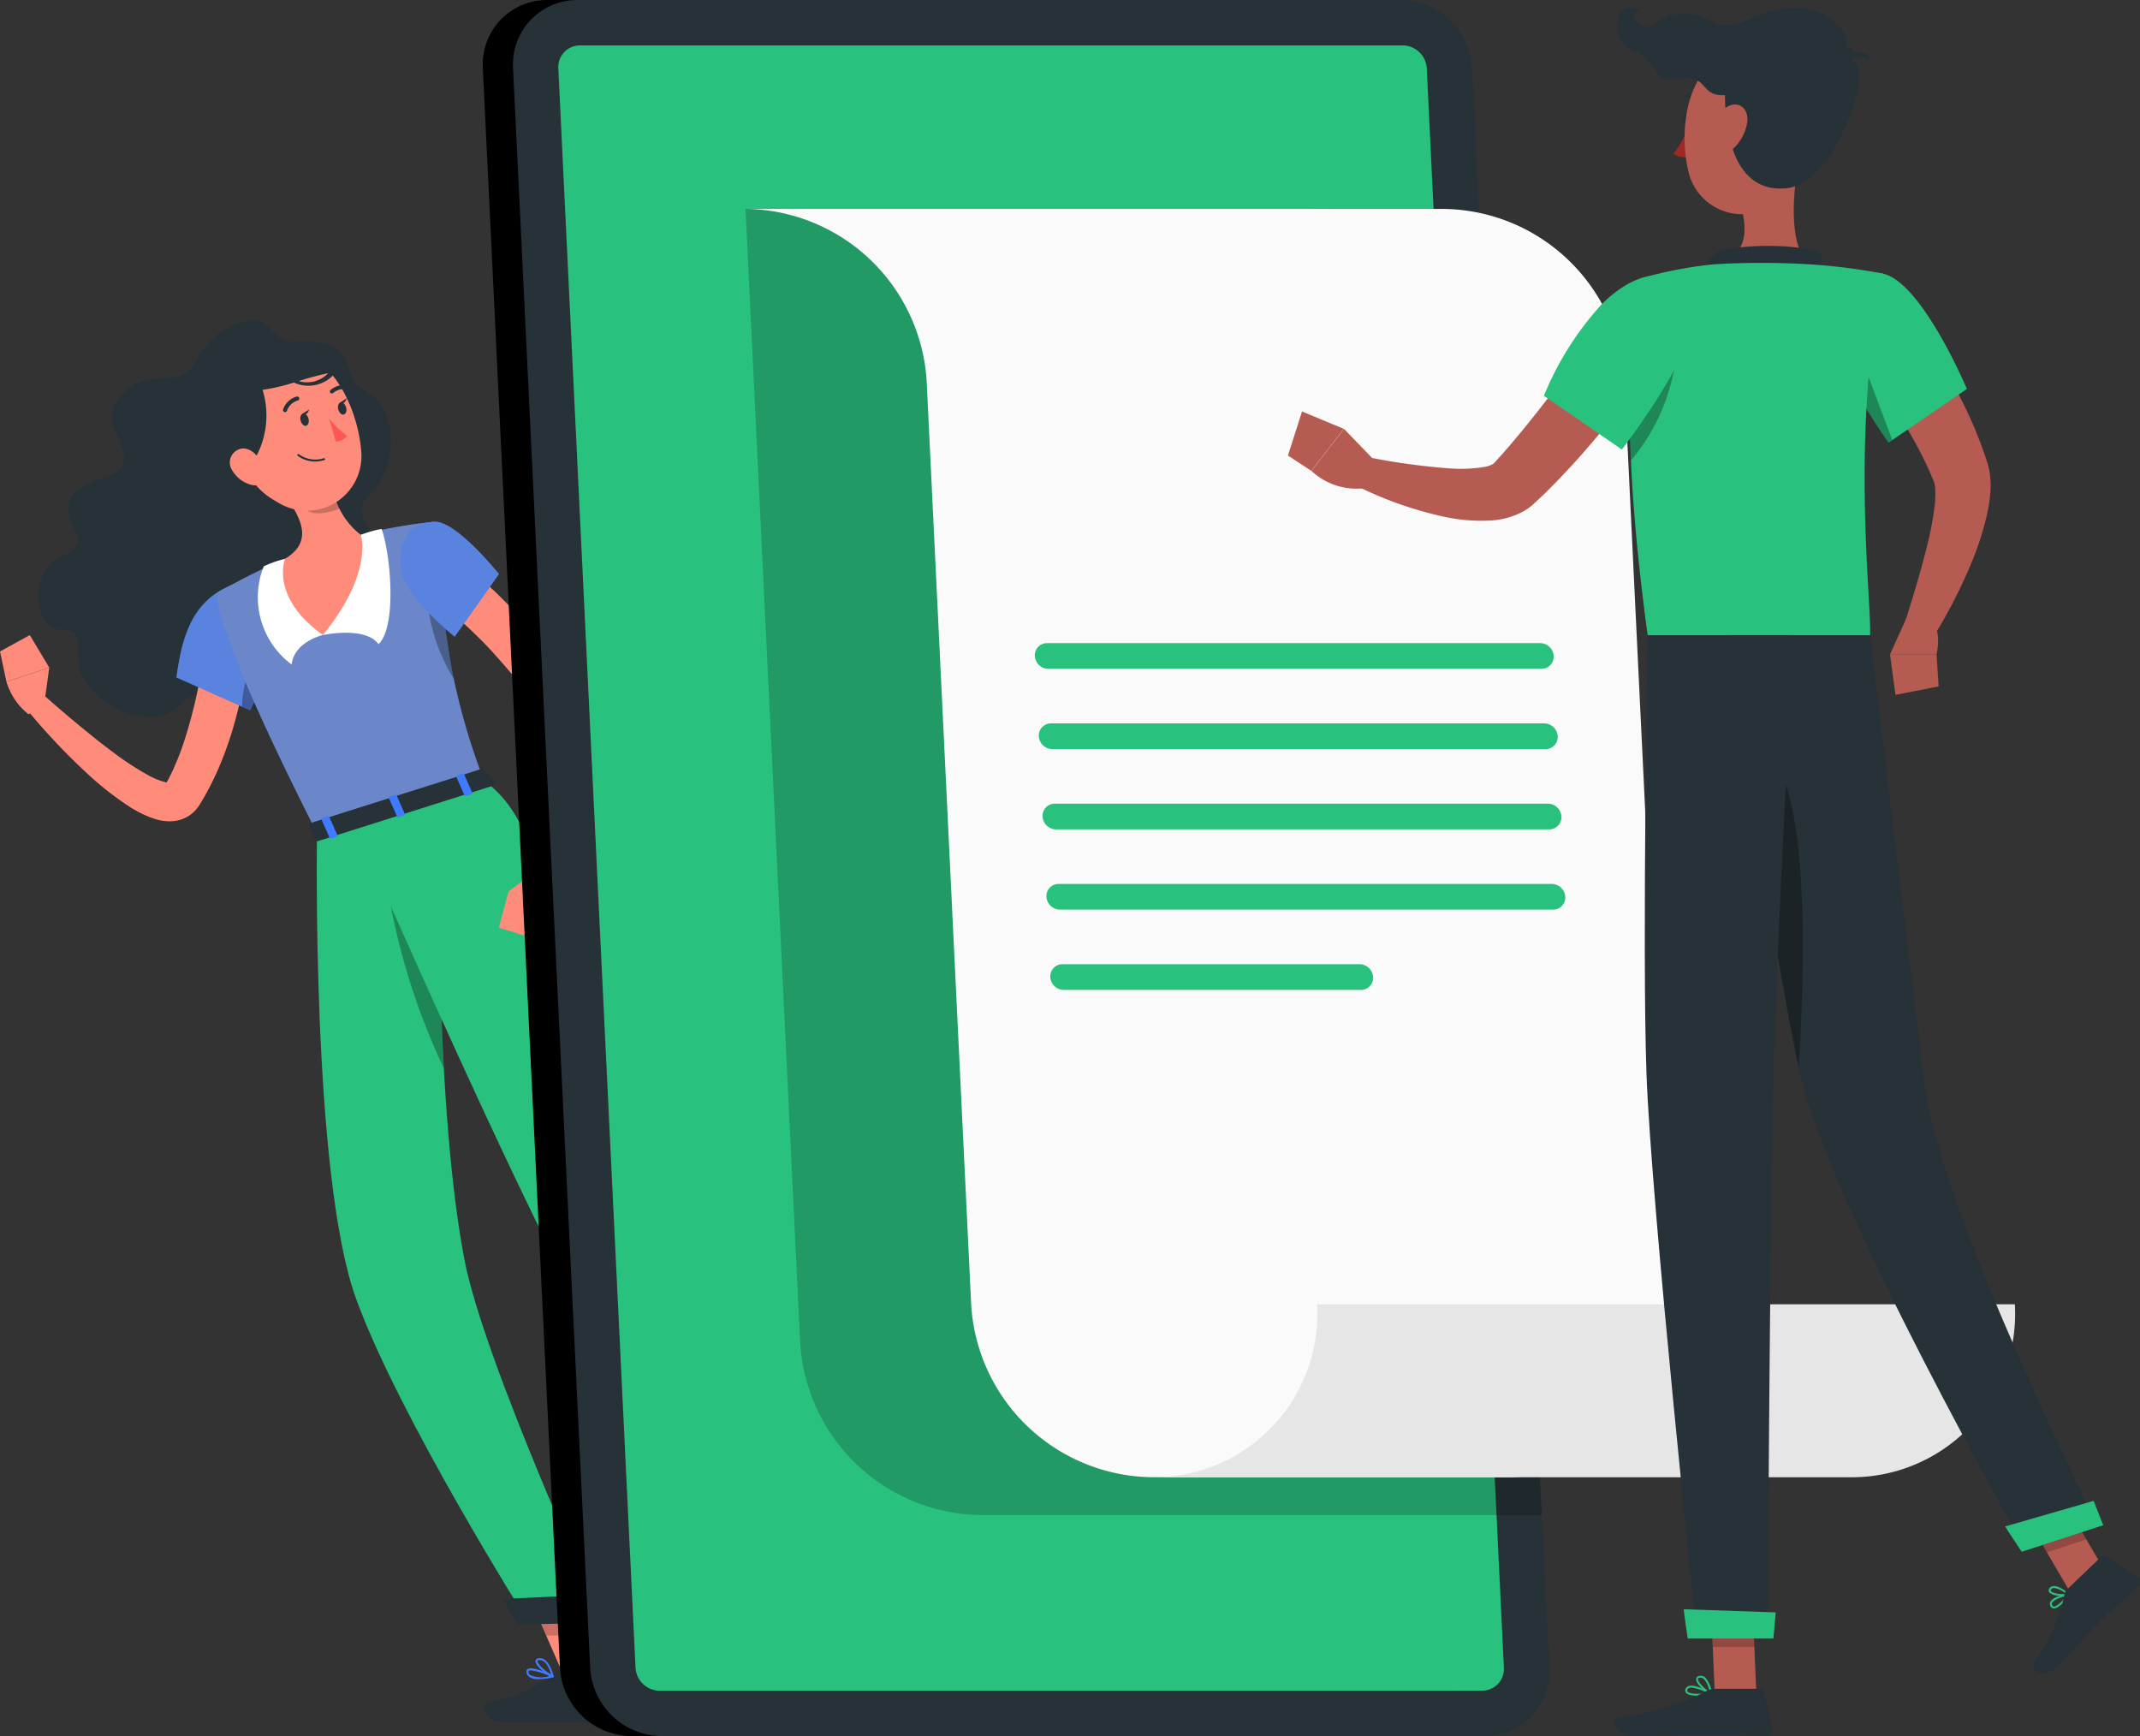 <svg xmlns="http://www.w3.org/2000/svg" width="76" height="61.654" viewBox="0 0 76 61.654">
  <rect x="0" y="0" width="76" height="61.654" fill="#333333" stroke="none"/>
  <g id="Image" transform="translate(-46.598 -109.666)">
    <g id="Character_Female" data-name="Character Female" transform="translate(46.598 121.041)">
      <g id="Grupo_32" data-name="Grupo 32" transform="translate(0 0)">
        <g id="Grupo_24" data-name="Grupo 24" transform="translate(27.841 41.133)">
          <path id="Caminho_40" data-name="Caminho 40" d="M188.653,373.471l-1.287.829-2.333-2.713,1.287-.829Z" transform="translate(-185.033 -370.758)" fill="#ff8b7b"/>
          <path id="Caminho_41" data-name="Caminho 41" d="M186.323,370.76l-1.287.829,1.2,1.4,1.287-.829Z" transform="translate(-185.035 -370.76)" opacity="0.2"/>
        </g>
        <g id="Grupo_25" data-name="Grupo 25" transform="translate(18.606 44.753)">
          <path id="Caminho_42" data-name="Caminho 42" d="M142.131,392.274l-1.479.145-1.538-3.519,1.479-.144Z" transform="translate(-139.114 -388.755)" fill="#ff8b7b"/>
          <path id="Caminho_43" data-name="Caminho 43" d="M139.118,388.9l.793,1.814h1.542l-.856-1.959Z" transform="translate(-139.117 -388.758)" opacity="0.2"/>
        </g>
        <path id="Caminho_44" data-name="Caminho 44" d="M62.423,166.987c-.745.068-.764-1.2-2.071-.6-1.661.756-1.1,1.929-2.4,1.879s-2.167.963-1.877,1.719.737,1.467-.179,1.771-1.542.572-1.408,1.332.782,1.066-.313,1.55-.983,2.581.089,2.583.045,1.047,1.006,2.107,2.423,1.216,3.033.684a1.688,1.688,0,0,1,2.435-.153c1.146.8,3.086,1.006,3-.268s-1.2-2.112-.153-2.776,2.415-.991,1.986-2.281c-.271-.814-1.092-1.5-.429-2.107,1.076-.977,1.081-3.189-.238-3.75C64.14,168.349,64.879,166.764,62.423,166.987Z" transform="translate(-52.039 -166.227)" fill="#263238"/>
        <path id="Caminho_45" data-name="Caminho 45" d="M59.165,219.029a17.092,17.092,0,0,1-.2,1.707c-.094.56-.216,1.116-.362,1.668a12.691,12.691,0,0,1-.546,1.641c-.109.27-.233.537-.366.8-.067.132-.138.263-.212.393-.035.065-.077.129-.115.194l-.059.1a1.38,1.38,0,0,1-.132.178,1.171,1.171,0,0,1-.4.3,1.244,1.244,0,0,1-.435.11,1.705,1.705,0,0,1-.652-.088,3.93,3.93,0,0,1-.885-.434,10.891,10.891,0,0,1-1.374-1.064,23.065,23.065,0,0,1-2.3-2.428l.564-.532c.4.354.811.714,1.226,1.056s.831.684,1.258,1a10.575,10.575,0,0,0,1.288.85,2.617,2.617,0,0,0,.6.248.391.391,0,0,0,.157.014s-.011,0-.04.008a.249.249,0,0,0-.073.049.042.042,0,0,1-.01.01s-.008.013,0,0l.044-.081c.029-.055.06-.107.087-.163.056-.111.111-.223.161-.337.1-.23.2-.464.282-.706.169-.482.31-.982.435-1.489s.219-1.024.3-1.544.151-1.055.2-1.549Z" transform="translate(-50.213 -208.332)" fill="#ff8b7b"/>
        <g id="Grupo_26" data-name="Grupo 26" transform="translate(6.267 9.364)">
          <path id="Caminho_46" data-name="Caminho 46" d="M81.615,214.312a10.633,10.633,0,0,1-.81,2.092c-.237.495-.43.867-.43.867l-.282-.125-2.331-1.038c.177-1.257.465-2.624,1.85-3.232A1.56,1.56,0,0,1,81.615,214.312Z" transform="translate(-77.762 -212.789)" fill="#407bff"/>
          <path id="Caminho_47" data-name="Caminho 47" d="M81.615,214.312a10.633,10.633,0,0,1-.81,2.092c-.237.495-.43.867-.43.867l-.282-.125-2.331-1.038c.177-1.257.465-2.624,1.85-3.232A1.56,1.56,0,0,1,81.615,214.312Z" transform="translate(-77.762 -212.789)" fill="#6b87c9" opacity="0.6"/>
        </g>
        <path id="Caminho_48" data-name="Caminho 48" d="M90.064,227.231c-.237.495-.43.867-.43.867l-.282-.125a3.674,3.674,0,0,1,.406-1.631A2.2,2.2,0,0,1,90.064,227.231Z" transform="translate(-80.754 -214.252)" opacity="0.3"/>
        <path id="Caminho_49" data-name="Caminho 49" d="M49.071,228.914l.186-1.354-1.52.5a2.318,2.318,0,0,0,.783,1.155Z" transform="translate(-47.508 -215.225)" fill="#ff8b7b"/>
        <path id="Caminho_50" data-name="Caminho 50" d="M47.657,221.813l-1.059.581.229,1.074,1.52-.5Z" transform="translate(-46.598 -210.634)" fill="#ff8b7b"/>
        <path id="Caminho_51" data-name="Caminho 51" d="M188.822,382.279l1.4-1a.121.121,0,0,1,.16.014l.952.992a.246.246,0,0,1-.041.364c-.493.341-.749.481-1.363.922-.378.271-1.174.927-1.7,1.3s-.92-.122-.736-.324a4.439,4.439,0,0,0,1.174-2.04A.4.4,0,0,1,188.822,382.279Z" transform="translate(-159.124 -338.009)" fill="#263238"/>
        <path id="Caminho_52" data-name="Caminho 52" d="M135.02,404.7h1.816a.15.15,0,0,1,.143.11l.395,1.437a.226.226,0,0,1-.222.287c-.64.006-.943,0-1.742,0h-2.441c-.664,0-.8-.671-.528-.732a4.943,4.943,0,0,0,2.32-1.007A.374.374,0,0,1,135.02,404.7Z" transform="translate(-115.072 -356.742)" fill="#263238"/>
        <g id="Grupo_28" data-name="Grupo 28" transform="translate(7.713 7.155)">
          <g id="Grupo_27" data-name="Grupo 27">
            <path id="Caminho_53" data-name="Caminho 53" d="M94.422,210.985l-5.927,1.874c-4.1-8.121-3.517-8.551-3.517-8.551s.947-.541,1.933-.991c.149-.068.3-.135.448-.2a19.788,19.788,0,0,1,2.691-.853c.135-.036.269-.068.4-.1a18.906,18.906,0,0,1,2.218-.364c.088,1.124.177,2.075.273,2.9.125,1.078.259,1.941.41,2.687A23.473,23.473,0,0,0,94.422,210.985Z" transform="translate(-84.949 -201.802)" fill="#407bff"/>
            <path id="Caminho_54" data-name="Caminho 54" d="M94.422,210.985l-5.927,1.874c-4.1-8.121-3.517-8.551-3.517-8.551s.947-.541,1.933-.991c.149-.068.3-.135.448-.2a19.788,19.788,0,0,1,2.691-.853c.135-.036.269-.068.4-.1a18.906,18.906,0,0,1,2.218-.364c.088,1.124.177,2.075.273,2.9.125,1.078.259,1.941.41,2.687A23.473,23.473,0,0,0,94.422,210.985Z" transform="translate(-84.949 -201.802)" fill="#8890a6" opacity="0.6"/>
          </g>
          <path id="Caminho_55" data-name="Caminho 55" d="M122.8,216.171a6.411,6.411,0,0,1-.973-3.379l.563.692C122.511,214.562,122.645,215.424,122.8,216.171Z" transform="translate(-114.389 -210.582)" opacity="0.3"/>
        </g>
        <path id="Caminho_56" data-name="Caminho 56" d="M103.625,206.838s1.5-.323,1.976.325c.659-.648.427-3.187.108-4.092a3.934,3.934,0,0,0-.739.21l-1.055,1.632Z" transform="translate(-92.156 -195.661)" fill="#fff"/>
        <path id="Caminho_57" data-name="Caminho 57" d="M94.49,211.057s-1.011.225-1.112,1.047a2.977,2.977,0,0,1-.991-3.486,3.6,3.6,0,0,1,.756-.265l1.055,1.161Z" transform="translate(-83.021 -199.88)" fill="#fff"/>
        <g id="Grupo_29" data-name="Grupo 29" transform="translate(10.049 5.53)">
          <path id="Caminho_58" data-name="Caminho 58" d="M98.332,194.1a2.637,2.637,0,0,0,1,1.713s.465,1.331-1.346,3.557c-1.894-1.35-1.346-2.706-1.346-2.706.893-.536.641-1.244.26-1.864l.525-.842A.5.5,0,0,1,98.332,194.1Z" transform="translate(-96.567 -193.723)" fill="#ff8b7b"/>
          <path id="Caminho_59" data-name="Caminho 59" d="M101.07,194.1a.5.5,0,0,0-.907-.141l-.169.269v0c.014.179.022.326.02.4-.016.523.718.5,1.315.247A5.315,5.315,0,0,1,101.07,194.1Z" transform="translate(-99.305 -193.724)" opacity="0.2"/>
        </g>
        <path id="Caminho_60" data-name="Caminho 60" d="M86.73,174.387c.522,1.427.712,2.042,1.668,2.569a1.941,1.941,0,0,0,2.991-1.713c-.076-1.4-.917-3.5-2.512-3.652A2.072,2.072,0,0,0,86.73,174.387Z" transform="translate(-78.554 -170.504)" fill="#ff8b7b"/>
        <path id="Caminho_61" data-name="Caminho 61" d="M87.965,171.192a2.3,2.3,0,0,0-1.99-.915,2.09,2.09,0,0,0-1.52.778l-.938,2.049s.582,2.639,1.541,1.406a3.091,3.091,0,0,0,.359-2.59,6.564,6.564,0,0,0,1.11-.258,1.233,1.233,0,0,0,1.307-.173c.08-.074.139-.132.181-.178l.033-.039C88.165,171.134,88.074,171.149,87.965,171.192Zm-1.266.419a10.119,10.119,0,0,1,1.045-.279A1.03,1.03,0,0,1,86.7,171.611Z" transform="translate(-76.092 -169.452)" fill="#263238"/>
        <path id="Caminho_62" data-name="Caminho 62" d="M87.3,189.661a1.11,1.11,0,0,0,.677.51c.378.095.556-.245.443-.6-.1-.316-.422-.746-.8-.685A.5.5,0,0,0,87.3,189.661Z" transform="translate(-79.05 -184.327)" fill="#ff8b7b"/>
        <g id="Grupo_30" data-name="Grupo 30" transform="translate(11.25 16.839)">
          <path id="Caminho_63" data-name="Caminho 63" d="M102.544,251.331s-.209,12.147,1.386,16.535c1.529,4.207,6.088,11.439,6.088,11.439l2.642-.068s-4.2-9.156-4.885-12.779c-1.141-6.007-.889-16.5-.889-16.5Z" transform="translate(-102.535 -249.958)" fill="#29c17e"/>
          <path id="Caminho_64" data-name="Caminho 64" d="M114.38,252.372l.71-2.013,1.257-.4s-.115,4.772.161,9.722A24.165,24.165,0,0,1,114.38,252.372Z" transform="translate(-111.998 -249.96)" opacity="0.3"/>
        </g>
        <path id="Caminho_65" data-name="Caminho 65" d="M135.949,392.25l3.263-.083-.189-1-3.563.169Z" transform="translate(-117.589 -345.927)" fill="#263238"/>
        <path id="Caminho_66" data-name="Caminho 66" d="M109.044,248.945s4.122,9.431,6.786,14.8c2.152,4.335,8.849,10.152,8.849,10.152l1.835-1.274a114.62,114.62,0,0,1-6.524-9.829c-4.757-9.41-3.584-13.287-6.319-15.331Z" transform="translate(-96.485 -231.125)" fill="#29c17e"/>
        <path id="Caminho_67" data-name="Caminho 67" d="M184.5,372.086l2.156-1.534-.49-.942L183.8,371.4Z" transform="translate(-156.206 -328.708)" fill="#263238"/>
        <path id="Caminho_68" data-name="Caminho 68" d="M107.334,245.508l.435.446c.034.035,0,.092-.07.114l-6.216,1.967c-.054.017-.106,0-.12-.028l-.221-.514c-.015-.035.021-.081.079-.1l6-1.9A.113.113,0,0,1,107.334,245.508Z" transform="translate(-90.17 -229.546)" fill="#263238"/>
        <path id="Caminho_69" data-name="Caminho 69" d="M127.526,247.054l.161-.051c.032-.01.051-.035.042-.054l-.293-.665c-.008-.02-.042-.027-.074-.017l-.161.051c-.032.01-.051.034-.043.054l.294.665C127.461,247.056,127.494,247.064,127.526,247.054Z" transform="translate(-110.956 -230.166)" fill="#407bff"/>
        <path id="Caminho_70" data-name="Caminho 70" d="M103.722,254.585l.161-.051c.032-.01.051-.034.043-.054l-.294-.665c-.008-.02-.042-.027-.074-.017l-.161.051c-.032.01-.051.034-.043.054l.293.665C103.657,254.588,103.69,254.6,103.722,254.585Z" transform="translate(-91.939 -236.183)" fill="#407bff"/>
        <path id="Caminho_71" data-name="Caminho 71" d="M115.624,250.82l.161-.051c.032-.01.051-.034.042-.054l-.293-.665c-.009-.02-.042-.027-.074-.017l-.161.051c-.032.01-.051.034-.043.054l.294.665C115.559,250.822,115.592,250.83,115.624,250.82Z" transform="translate(-101.447 -233.175)" fill="#407bff"/>
        <path id="Caminho_72" data-name="Caminho 72" d="M99.637,182.949c.035.118.126.2.2.172s.111-.138.076-.256-.126-.2-.2-.172S99.6,182.831,99.637,182.949Z" transform="translate(-88.959 -179.378)" fill="#263238"/>
        <path id="Caminho_73" data-name="Caminho 73" d="M106.287,180.969c.035.118.126.2.2.172s.112-.138.076-.256-.126-.2-.2-.172S106.252,180.851,106.287,180.969Z" transform="translate(-94.272 -177.796)" fill="#263238"/>
        <path id="Caminho_74" data-name="Caminho 74" d="M106.561,180.15l.26-.167S106.741,180.249,106.561,180.15Z" transform="translate(-94.502 -177.217)" fill="#263238"/>
        <path id="Caminho_75" data-name="Caminho 75" d="M104.685,183.526a3.29,3.29,0,0,0,.647.63.53.53,0,0,1-.4.2Z" transform="translate(-93.003 -180.047)" fill="#ff5652"/>
        <path id="Caminho_76" data-name="Caminho 76" d="M100.086,190.062a.036.036,0,0,0-.034-.063.98.98,0,0,1-.873-.139.036.036,0,0,0-.051,0,.036.036,0,0,0,0,.051,1.034,1.034,0,0,0,.941.153A.036.036,0,0,0,100.086,190.062Z" transform="translate(-88.557 -185.1)" fill="#263238"/>
        <path id="Caminho_77" data-name="Caminho 77" d="M96.7,180.228a.073.073,0,0,0,.022-.031.577.577,0,0,1,.376-.364.073.073,0,1,0-.032-.142.719.719,0,0,0-.48.455.073.073,0,0,0,.114.081Z" transform="translate(-86.532 -176.982)" fill="#263238"/>
        <path id="Caminho_78" data-name="Caminho 78" d="M105.534,177.782a.064.064,0,0,0,0-.013.072.072,0,0,0-.058-.085.72.72,0,0,0-.639.172.073.073,0,0,0,.1.1.574.574,0,0,1,.507-.131A.072.072,0,0,0,105.534,177.782Z" transform="translate(-93.112 -175.368)" fill="#263238"/>
        <path id="Caminho_79" data-name="Caminho 79" d="M124.081,208.857c.24.18.441.347.651.528s.408.362.606.549q.589.567,1.127,1.189a13.128,13.128,0,0,1,1,1.313c.08.113.15.234.225.351s.148.236.215.359.136.237.207.374l.106.223.087.225a5.311,5.311,0,0,1,.256,1.77,9.619,9.619,0,0,1-.179,1.661,15.84,15.84,0,0,1-.4,1.578,15.009,15.009,0,0,1-.568,1.517l-.727-.269c.124-.483.244-.99.332-1.49a14.826,14.826,0,0,0,.216-1.5,9.773,9.773,0,0,0,.033-1.469,5.8,5.8,0,0,0-.085-.692,3.718,3.718,0,0,0-.183-.62l-.061-.139-.069-.128c-.053-.092-.127-.2-.19-.3s-.133-.2-.2-.3-.138-.2-.215-.3c-.293-.4-.624-.768-.955-1.14s-.692-.722-1.059-1.064c-.182-.172-.368-.341-.556-.506s-.387-.33-.561-.47Z" transform="translate(-107.744 -200.284)" fill="#ff8b7b"/>
        <path id="Caminho_80" data-name="Caminho 80" d="M137.544,263l-1.1.809,1.416.744a2.317,2.317,0,0,0,.284-1.367Z" transform="translate(-118.374 -243.536)" fill="#ff8b7b"/>
        <path id="Caminho_81" data-name="Caminho 81" d="M134.7,268.323l1.154.356.611-.912-1.416-.744Z" transform="translate(-116.985 -246.752)" fill="#ff8b7b"/>
        <g id="Grupo_31" data-name="Grupo 31" transform="translate(14.223 7.154)">
          <path id="Caminho_82" data-name="Caminho 82" d="M118.534,201.8c.77-.035,2.284,1.858,2.284,1.858l-1.572,2.223s-1.766-1.4-1.9-2.387C117.228,202.66,117.553,201.845,118.534,201.8Z" transform="translate(-117.321 -201.8)" fill="#407bff"/>
          <path id="Caminho_83" data-name="Caminho 83" d="M118.534,201.8c.77-.035,2.284,1.858,2.284,1.858l-1.572,2.223s-1.766-1.4-1.9-2.387C117.228,202.66,117.553,201.845,118.534,201.8Z" transform="translate(-117.321 -201.8)" fill="#6b87c9" opacity="0.6"/>
        </g>
        <path id="Caminho_84" data-name="Caminho 84" d="M190.836,387.708h-.025a.206.206,0,0,1-.161-.121.124.124,0,0,1,0-.125c.1-.169.65-.2.713-.2a.036.036,0,0,1,.029.06C191.263,387.469,191.026,387.708,190.836,387.708Zm.442-.369c-.221.017-.514.068-.566.157a.052.052,0,0,0,0,.055.136.136,0,0,0,.105.083C190.924,387.648,191.092,387.538,191.278,387.34Z" transform="translate(-161.666 -342.81)" fill="#407bff"/>
        <path id="Caminho_85" data-name="Caminho 85" d="M191.588,385.822c-.186,0-.55-.1-.617-.251a.126.126,0,0,1,.04-.153.188.188,0,0,1,.153-.05c.221.023.48.38.49.395a.036.036,0,0,1,0,.036.035.035,0,0,1-.029.021Zm-.447-.383a.117.117,0,0,0-.081.032c-.034.032-.03.054-.023.07.044.1.33.2.516.208-.092-.115-.264-.3-.4-.309Z" transform="translate(-161.927 -341.296)" fill="#407bff"/>
        <path id="Caminho_86" data-name="Caminho 86" d="M140.009,404.667a.606.606,0,0,1-.355-.085.226.226,0,0,1-.092-.175.1.1,0,0,1,.045-.1c.165-.111.783.169.905.227a.036.036,0,0,1-.008.068A2.413,2.413,0,0,1,140.009,404.667Zm-.289-.313a.132.132,0,0,0-.071.015.034.034,0,0,0-.014.035.154.154,0,0,0,.064.12,1.008,1.008,0,0,0,.683.031A2.254,2.254,0,0,0,139.719,404.354Z" transform="translate(-120.866 -356.408)" fill="#407bff"/>
        <path id="Caminho_87" data-name="Caminho 87" d="M141.792,403.153l-.014,0c-.2-.084-.618-.415-.6-.586.005-.038.031-.085.124-.1.361-.043.514.613.52.641a.037.037,0,0,1-.035.045Zm-.452-.615h-.025c-.038,0-.059.016-.061.034-.013.1.272.361.481.476C141.688,402.891,141.558,402.539,141.341,402.539Z" transform="translate(-122.161 -354.956)" fill="#407bff"/>
        <path id="Caminho_88" data-name="Caminho 88" d="M99.911,182.131l.26-.167S100.091,182.229,99.911,182.131Z" transform="translate(-89.189 -178.799)" fill="#263238"/>
      </g>
    </g>
    <g id="Account" transform="translate(63.745 109.666)">
      <g id="Grupo_42" data-name="Grupo 42">
        <g id="Grupo_33" data-name="Grupo 33">
          <path id="Caminho_89" data-name="Caminho 89" d="M163.388,109.666H134.16a2.285,2.285,0,0,0-2.3,2.413l2.74,56.828a2.567,2.567,0,0,0,2.53,2.413H166.36a2.285,2.285,0,0,0,2.3-2.413l-2.74-56.828A2.567,2.567,0,0,0,163.388,109.666Z" transform="translate(-131.86 -109.666)"/>
          <path id="Caminho_90" data-name="Caminho 90" d="M168.722,109.666H139.494a2.285,2.285,0,0,0-2.3,2.413l2.74,56.828a2.567,2.567,0,0,0,2.53,2.413h29.228a2.285,2.285,0,0,0,2.3-2.413l-2.74-56.828A2.567,2.567,0,0,0,168.722,109.666Z" transform="translate(-136.121 -109.666)" fill="#263238"/>
          <path id="Caminho_91" data-name="Caminho 91" d="M148.787,176.1a.865.865,0,0,1-.843-.8L145.2,118.47a.769.769,0,0,1,.766-.8H175.2a.865.865,0,0,1,.843.8l2.74,56.828a.769.769,0,0,1-.766.8Z" transform="translate(-142.52 -116.057)" fill="#29c17e"/>
          <path id="Caminho_92" data-name="Caminho 92" d="M150.368,177.3a.438.438,0,0,1-.422-.4L149,157.323l-1.8-37.254a.39.39,0,0,1,.383-.4h29.228a.439.439,0,0,1,.422.4l2.74,56.828a.389.389,0,0,1-.383.4Z" transform="translate(-144.12 -117.655)" fill="#29c17e" opacity="0.1"/>
        </g>
        <g id="Grupo_41" data-name="Grupo 41" transform="translate(9.326 7.419)">
          <path id="Caminho_101" data-name="Caminho 101" d="M198.137,146.555h-19.9l1.94,40.244a6.514,6.514,0,0,0,6.439,6.142h19.9l-1.94-40.244A6.514,6.514,0,0,0,198.137,146.555Z" transform="translate(-178.234 -146.555)" opacity="0.2"/>
          <g id="Grupo_38" data-name="Grupo 38">
            <path id="Caminho_102" data-name="Caminho 102" d="M203.014,146.555h-24.78a6.514,6.514,0,0,1,6.438,6.142l1.579,32.758a6.514,6.514,0,0,0,6.438,6.142h12.5a5.8,5.8,0,0,0,5.846-6.142L209.452,152.7A6.514,6.514,0,0,0,203.014,146.555Z" transform="translate(-178.234 -146.555)" fill="#fafafa"/>
            <path id="Caminho_103" data-name="Caminho 103" d="M255.961,339.987a5.8,5.8,0,0,1-5.846,6.142h24.78a5.8,5.8,0,0,0,5.846-6.142Z" transform="translate(-235.659 -301.086)" fill="#e6e6e6"/>
          </g>
          <g id="Grupo_39" data-name="Grupo 39" transform="translate(10.277 15.421)">
            <path id="Caminho_104" data-name="Caminho 104" d="M247.326,244.039H229.812a.485.485,0,0,1-.478-.456h0a.432.432,0,0,1,.435-.457h17.514a.486.486,0,0,1,.478.457h0A.432.432,0,0,1,247.326,244.039Z" transform="translate(-229.333 -243.126)" fill="#29c17e"/>
            <path id="Caminho_105" data-name="Caminho 105" d="M248.009,258.213H230.5a.486.486,0,0,1-.478-.457h0a.432.432,0,0,1,.435-.457h17.514a.486.486,0,0,1,.479.457h0A.432.432,0,0,1,248.009,258.213Z" transform="translate(-229.879 -254.449)" fill="#29c17e"/>
            <path id="Caminho_106" data-name="Caminho 106" d="M248.693,272.387H231.179a.485.485,0,0,1-.478-.457h0a.432.432,0,0,1,.434-.456h17.514a.486.486,0,0,1,.479.456h0A.432.432,0,0,1,248.693,272.387Z" transform="translate(-230.425 -265.773)" fill="#29c17e"/>
            <path id="Caminho_107" data-name="Caminho 107" d="M249.376,286.559H231.862a.486.486,0,0,1-.478-.456h0a.432.432,0,0,1,.434-.457h17.514a.486.486,0,0,1,.478.457h0A.432.432,0,0,1,249.376,286.559Z" transform="translate(-230.971 -277.095)" fill="#29c17e"/>
            <path id="Caminho_108" data-name="Caminho 108" d="M243.1,300.733H232.545a.485.485,0,0,1-.478-.456h0a.432.432,0,0,1,.435-.457h10.551a.486.486,0,0,1,.479.457h0A.432.432,0,0,1,243.1,300.733Z" transform="translate(-231.517 -288.418)" fill="#29c17e"/>
          </g>
        </g>
      </g>
    </g>
    <g id="Character_Male" data-name="Character Male" transform="translate(92.343 109.935)">
      <g id="Grupo_47" data-name="Grupo 47">
        <g id="Grupo_43" data-name="Grupo 43" transform="translate(15.006 56.455)">
          <path id="Caminho_113" data-name="Caminho 113" d="M350.307,395.146H348.83l-.147-3.421h1.477Z" transform="translate(-348.683 -391.725)" fill="#b55b52"/>
          <path id="Caminho_114" data-name="Caminho 114" d="M348.685,391.729l.076,1.764h1.478l-.076-1.764Z" transform="translate(-348.684 -391.728)" opacity="0.2"/>
        </g>
        <g id="Grupo_44" data-name="Grupo 44" transform="translate(26.035 52.845)">
          <path id="Caminho_115" data-name="Caminho 115" d="M406.694,376.794l-1.4.458-1.766-3.023,1.4-.458Z" transform="translate(-403.523 -373.771)" fill="#b55b52"/>
          <path id="Caminho_116" data-name="Caminho 116" d="M404.93,373.773l-1.405.458.911,1.558,1.405-.458Z" transform="translate(-403.525 -373.773)" opacity="0.2"/>
        </g>
        <path id="Caminho_117" data-name="Caminho 117" d="M374.662,162.917c.184.224.34.424.5.641s.31.429.461.646c.3.436.583.882.85,1.343a15.122,15.122,0,0,1,1.355,2.96l.033.1.017.053.022.082.04.165.023.151a3,3,0,0,1,.021.545,5.424,5.424,0,0,1-.133.912,10.569,10.569,0,0,1-.5,1.571,18.227,18.227,0,0,1-1.438,2.806l-1-.481c.3-.942.595-1.909.824-2.847a11.239,11.239,0,0,0,.26-1.375,3.447,3.447,0,0,0,.023-.6,1.077,1.077,0,0,0-.029-.213l-.009-.037a.083.083,0,0,1-.01-.018l0-.009-.015-.037-.034-.079-.134-.315-.151-.314c-.1-.21-.211-.419-.322-.627-.228-.416-.477-.828-.733-1.237s-.531-.811-.808-1.212-.574-.8-.846-1.167Z" transform="translate(-353.037 -152.477)" fill="#b55b52"/>
        <path id="Caminho_118" data-name="Caminho 118" d="M380.933,218.545l-.578,1.278h1.652s.263-.97-.336-1.361Z" transform="translate(-358.979 -196.851)" fill="#b55b52"/>
        <path id="Caminho_119" data-name="Caminho 119" d="M380.549,226.665l1.533-.3-.074-1.139h-1.652Z" transform="translate(-358.979 -202.257)" fill="#b55b52"/>
        <path id="Caminho_120" data-name="Caminho 120" d="M344.1,129.836c0,.119-.063.216-.141.216s-.141-.1-.141-.216.063-.216.141-.216S344.1,129.717,344.1,129.836Z" transform="translate(-329.792 -125.876)" fill="#263238"/>
        <path id="Caminho_121" data-name="Caminho 121" d="M342.7,131.766a4.268,4.268,0,0,1-.569,1.019.687.687,0,0,0,.569.107Z" transform="translate(-328.445 -127.591)" fill="#a02724"/>
        <path id="Caminho_122" data-name="Caminho 122" d="M344.808,126.346a.069.069,0,0,1-.041-.013.557.557,0,0,0-.5-.091.07.07,0,0,1-.05-.131.694.694,0,0,1,.629.108.07.07,0,0,1-.041.127Z" transform="translate(-330.075 -123.047)" fill="#263238"/>
        <path id="Caminho_123" data-name="Caminho 123" d="M351.131,137.524c-.212,1.081-.424,3.061.333,3.783,0,0-.3,1.1-2.3,1.1-2.208,0-1.055-1.1-1.055-1.1,1.205-.288,1.174-1.182.964-2.022Z" transform="translate(-332.974 -132.191)" fill="#b55b52"/>
        <path id="Caminho_124" data-name="Caminho 124" d="M351.916,154.105c.158-.347.333-.744-.028-.869a9.273,9.273,0,0,0-3.316-.02.772.772,0,0,0-.537.961Z" transform="translate(-333.137 -144.613)" fill="#263238"/>
        <path id="Caminho_125" data-name="Caminho 125" d="M409.038,391.435c-.109.1-.232.19-.324.175a.143.143,0,0,1-.114-.121.162.162,0,0,1,.023-.135c.121-.186.609-.266.63-.269a.035.035,0,0,1,.035.016.035.035,0,0,1,0,.038A1.848,1.848,0,0,1,409.038,391.435Zm-.328-.076a.183.183,0,0,0-.028.033.094.094,0,0,0-.014.079c.017.064.047.068.057.07.1.016.322-.191.456-.371A1.152,1.152,0,0,0,408.71,391.359Z" transform="translate(-381.539 -334.758)" fill="#29c17e"/>
        <path id="Caminho_126" data-name="Caminho 126" d="M409.119,390.071a.038.038,0,0,1-.015.008c-.168.046-.605.016-.7-.124a.115.115,0,0,1,.017-.143.193.193,0,0,1,.139-.071c.221-.017.541.266.555.279a.035.035,0,0,1,0,.051Zm-.629-.227-.011.011c-.029.036-.018.053-.013.061.054.083.359.13.549.108a.845.845,0,0,0-.446-.214A.125.125,0,0,0,408.49,389.844Z" transform="translate(-381.376 -333.684)" fill="#29c17e"/>
        <path id="Caminho_127" data-name="Caminho 127" d="M344.65,407.7c-.19,0-.373-.026-.434-.112a.133.133,0,0,1,0-.153.175.175,0,0,1,.111-.082c.246-.067.762.227.784.24a.036.036,0,0,1,.017.036.035.035,0,0,1-.028.029A2.6,2.6,0,0,1,344.65,407.7Zm-.234-.287a.265.265,0,0,0-.068.008.106.106,0,0,0-.068.049c-.025.043-.016.065-.007.077.069.1.442.1.717.059A1.582,1.582,0,0,0,344.416,407.414Z" transform="translate(-330.09 -347.748)" fill="#29c17e"/>
        <path id="Caminho_128" data-name="Caminho 128" d="M346.615,406.254a.036.036,0,0,1-.014,0c-.178-.08-.531-.4-.5-.567.006-.039.034-.088.131-.1a.257.257,0,0,1,.194.06,1,1,0,0,1,.229.569.035.035,0,0,1-.015.032A.034.034,0,0,1,346.615,406.254Zm-.36-.6h-.021c-.063.007-.067.031-.068.04-.016.1.224.351.406.461a.823.823,0,0,0-.2-.456A.186.186,0,0,0,346.255,405.655Z" transform="translate(-331.609 -346.342)" fill="#29c17e"/>
        <path id="Caminho_129" data-name="Caminho 129" d="M406.814,385.566l1.2-1.147a.129.129,0,0,1,.161-.014l1.119.747a.217.217,0,0,1,.025.34c-.426.393-.653.563-1.18,1.068-.325.31-1.3,1.368-1.744,1.8s-.93.042-.785-.174A6.23,6.23,0,0,0,406.7,385.8.356.356,0,0,1,406.814,385.566Z" transform="translate(-379.134 -329.404)" fill="#263238"/>
        <path id="Caminho_130" data-name="Caminho 130" d="M335.289,407.887H336.9a.129.129,0,0,1,.126.1l.292,1.313a.215.215,0,0,1-.213.263c-.582-.01-1.423-.044-2.154-.044-.855,0-1.594.047-2.6.047-.607,0-.775-.613-.521-.669a8.909,8.909,0,0,0,3.1-.9A.685.685,0,0,1,335.289,407.887Z" transform="translate(-320.125 -348.181)" fill="#263238"/>
        <path id="Caminho_131" data-name="Caminho 131" d="M297.058,167.977c-.586.864-1.192,1.672-1.844,2.472a27.765,27.765,0,0,1-2.092,2.308l-.291.274-.073.068-.052.047-.074.064a2.029,2.029,0,0,1-.3.2,2.712,2.712,0,0,1-1.1.307,6.133,6.133,0,0,1-1.741-.143,13.2,13.2,0,0,1-2.986-1.05l.368-1.046a23.627,23.627,0,0,0,2.854.39,5.218,5.218,0,0,0,1.26-.053.807.807,0,0,0,.334-.13c.009-.008.007-.012.005-.013h0s0,0,0,0l.015-.016.06-.066.238-.262c.628-.717,1.237-1.48,1.829-2.261s1.184-1.581,1.749-2.361Z" transform="translate(-284.003 -155.504)" fill="#b55b52"/>
        <g id="Grupo_45" data-name="Grupo 45" transform="translate(19.201 9.405)">
          <path id="Caminho_132" data-name="Caminho 132" d="M371.475,157.815c1.385.317,2.973,4.093,2.973,4.093l-2.781,1.906a23.385,23.385,0,0,1-1.837-3.123C369.009,158.963,370.059,157.49,371.475,157.815Z" transform="translate(-369.542 -157.769)" fill="#29c17e"/>
          <path id="Caminho_133" data-name="Caminho 133" d="M374.223,169.964l1.315,3.5-.131.091s-.569-.8-1.185-1.876Z" transform="translate(-373.282 -167.512)" opacity="0.3"/>
        </g>
        <g id="Grupo_46" data-name="Grupo 46" transform="translate(12.132 9.067)">
          <path id="Caminho_134" data-name="Caminho 134" d="M335.118,156.547s-1.573,1.776-.088,12.77h7.9c.055-1.213-.708-7.13.462-12.846a20.631,20.631,0,0,0-2.645-.334,28.994,28.994,0,0,0-3.359,0A14.81,14.81,0,0,0,335.118,156.547Z" transform="translate(-334.392 -156.088)" fill="#29c17e"/>
          <path id="Caminho_135" data-name="Caminho 135" d="M335.995,174.176a7.012,7.012,0,0,1-1.561,3.383c-.032-.708-.044-1.343-.042-1.912Z" transform="translate(-334.392 -170.538)" opacity="0.3"/>
        </g>
        <path id="Caminho_136" data-name="Caminho 136" d="M324.573,159.466c.195,1.4-2.562,4.973-2.562,4.973l-2.77-1.907a10.9,10.9,0,0,1,2.061-3.26C322.78,157.8,324.361,157.944,324.573,159.466Z" transform="translate(-310.156 -148.743)" fill="#29c17e"/>
        <path id="Caminho_137" data-name="Caminho 137" d="M280.423,186.516l-1.083-1.121-1.156,1.491a2.335,2.335,0,0,0,1.929.61Z" transform="translate(-277.355 -170.434)" fill="#b55b52"/>
        <path id="Caminho_138" data-name="Caminho 138" d="M274.56,182.328l-.5,1.565.828.543,1.156-1.491Z" transform="translate(-274.065 -167.984)" fill="#b55b52"/>
        <path id="Caminho_139" data-name="Caminho 139" d="M348.291,120.9c-.09,1.463-.068,2.325-.807,3.076a1.948,1.948,0,0,1-3.268-1c-.314-1.315-.115-3.487,1.318-4.07A2,2,0,0,1,348.291,120.9Z" transform="translate(-330.006 -117.192)" fill="#b55b52"/>
        <path id="Caminho_140" data-name="Caminho 140" d="M340.031,111.657c.451.415.26.877.025.964.729.151.837.732.453,1.958-.368,1.174-1.254,2.749-2.362,2.846-1.665.145-2.152-1.589-2.163-3.311-.943.057-.536-.778-1.692-.585-1,.167-.629-.618-1.482-.959-.991-.4-.792-1.921.132-1.484,0,0-.429.283.071.547s.451-.347,1.438-.421,1.1.771,2.256.262C338.16,110.833,339.107,110.807,340.031,111.657Z" transform="translate(-320.47 -111.005)" fill="#263238"/>
        <path id="Caminho_141" data-name="Caminho 141" d="M368.572,117.906a.577.577,0,0,1,.641-.252c.452.1.49.3.774.269s.18.276.18.276-.076-.228-.418-.1-.565-.184-.712-.044S368.572,117.906,368.572,117.906Z" transform="translate(-349.566 -116.304)" fill="#263238"/>
        <path id="Caminho_142" data-name="Caminho 142" d="M350.369,128.787a1.656,1.656,0,0,1-.517.93c-.358.318-.668.063-.679-.373-.01-.392.165-1.03.578-1.183S350.442,128.354,350.369,128.787Z" transform="translate(-334.067 -124.682)" fill="#b55b52"/>
        <path id="Caminho_143" data-name="Caminho 143" d="M351.5,221.87s1.677,11.291,2.6,15.521c1.008,4.632,8.015,16.933,8.015,16.933l2.573-.838s-5.581-11.089-6.156-15.675c-.624-4.977-1.93-15.94-1.93-15.94Z" transform="translate(-335.93 -199.574)" fill="#263238"/>
        <path id="Caminho_144" data-name="Caminho 144" d="M400.693,375.6c-.011,0,.588.9.588.9l2.895-.943-.34-.865Z" transform="translate(-375.227 -321.66)" fill="#29c17e"/>
        <path id="Caminho_145" data-name="Caminho 145" d="M355.039,241.813c1.939.38,1.734,7.61,1.5,11.328-.559-2.629-1.378-7.687-1.937-11.276A.662.662,0,0,1,355.039,241.813Z" transform="translate(-338.406 -215.494)" opacity="0.3"/>
        <path id="Caminho_146" data-name="Caminho 146" d="M337.15,221.87s-.2,11.046-.043,15.552c.167,4.686,1.8,20.031,1.8,20.031h2.5s.092-15.071.2-19.673c.121-5.017.727-15.909.727-15.909Z" transform="translate(-324.379 -199.574)" fill="#263238"/>
        <path id="Caminho_147" data-name="Caminho 147" d="M343.926,393.843c-.011,0,.141,1.039.141,1.039h3.045l.082-.928Z" transform="translate(-329.875 -336.962)" fill="#29c17e"/>
      </g>
    </g>
  </g>
</svg>
